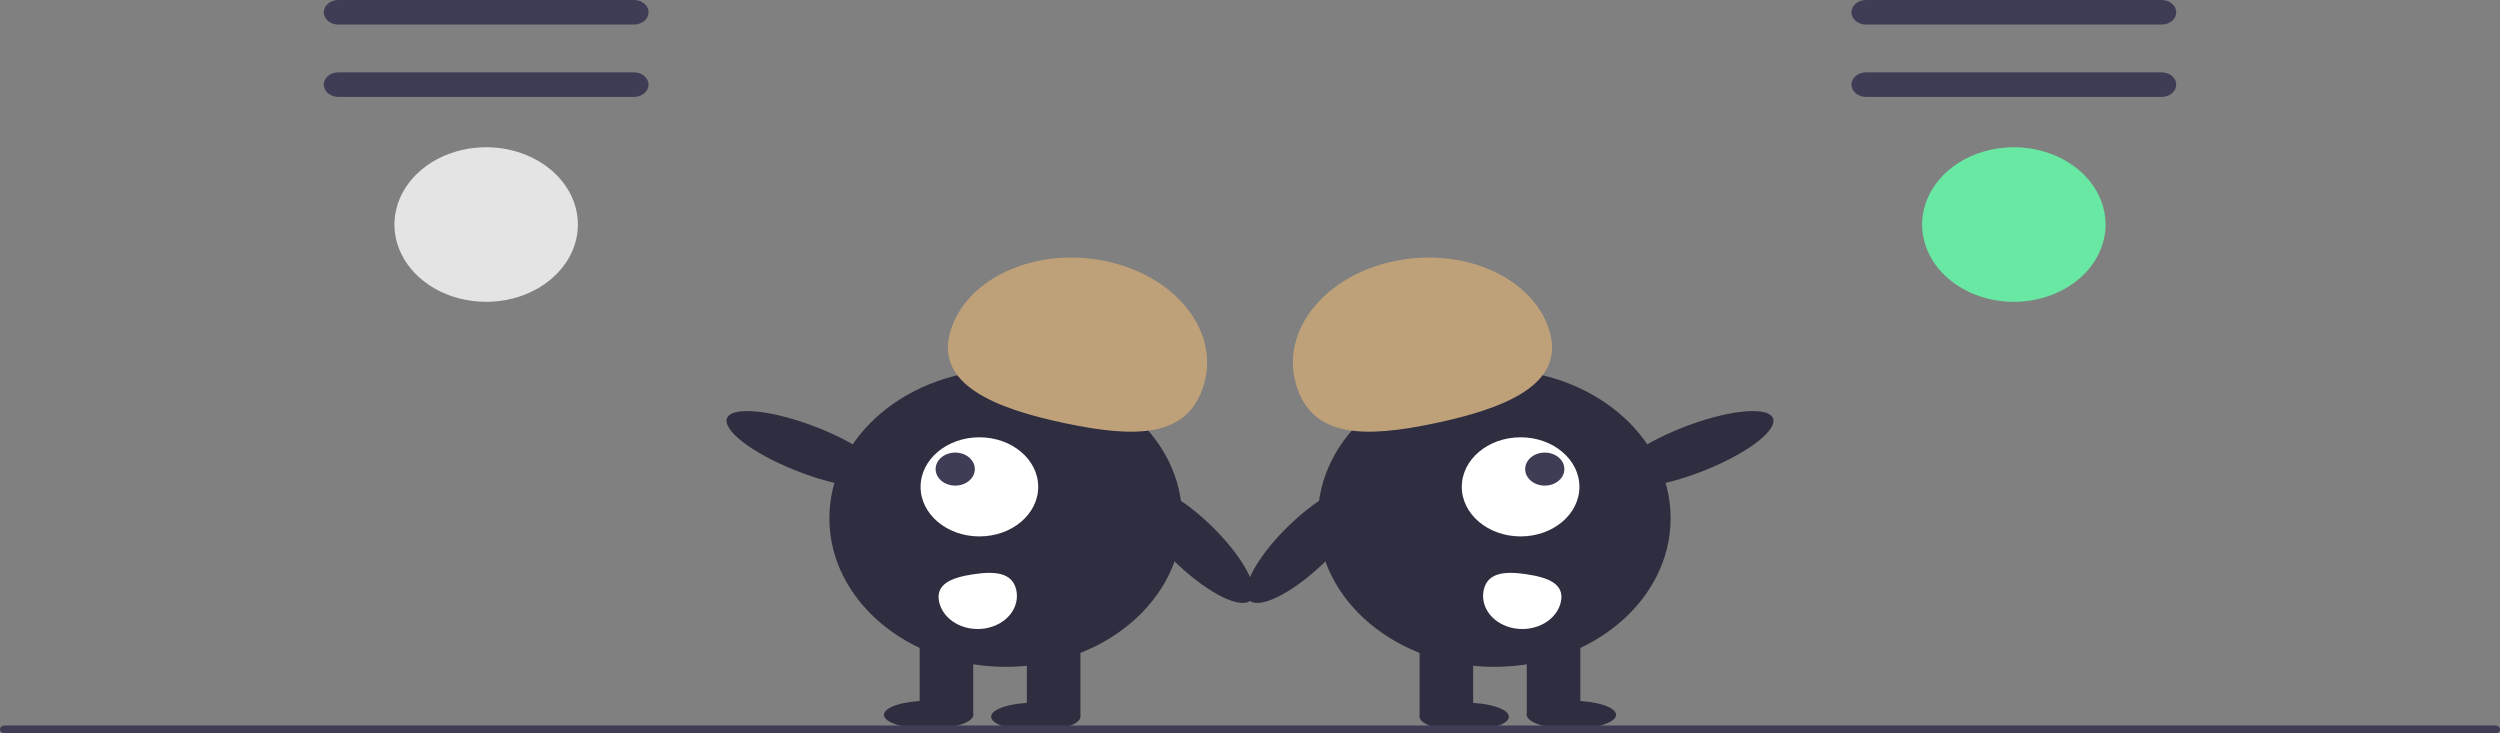 <svg width="491" height="144" viewBox="0 0 491 144" fill="none" xmlns="http://www.w3.org/2000/svg">
<rect x="0" y="0" width="491" height="144" fill="#808080" stroke="none"/>
<g clip-path="url(#clip0_249_334)">
<path d="M66.447 -7.62939e-06C65.688 -7.62939e-06 64.96 0.254 64.423 0.706C63.886 1.159 63.585 1.772 63.585 2.412C63.585 3.052 63.886 3.665 64.423 4.118C64.96 4.57 65.688 4.824 66.447 4.824H124.516C125.275 4.824 126.003 4.57 126.54 4.118C127.077 3.665 127.378 3.052 127.378 2.412C127.378 1.772 127.077 1.159 126.54 0.706C126.003 0.254 125.275 -7.62939e-06 124.516 -7.62939e-06H66.447Z" fill="#3F3D56"/>
<path d="M66.447 14.211C65.689 14.212 64.962 14.466 64.426 14.918C63.89 15.371 63.589 15.984 63.589 16.623C63.589 17.262 63.89 17.875 64.426 18.327C64.962 18.779 65.689 19.034 66.447 19.035H124.516C125.274 19.034 126.001 18.779 126.537 18.327C127.073 17.875 127.374 17.262 127.374 16.623C127.374 15.984 127.073 15.371 126.537 14.918C126.001 14.466 125.274 14.212 124.516 14.211H66.447Z" fill="#3F3D56"/>
<path d="M95.482 59.28C91.919 59.28 88.435 58.389 85.472 56.721C82.509 55.053 80.2 52.682 78.836 49.908C77.472 47.134 77.115 44.081 77.81 41.136C78.505 38.191 80.221 35.486 82.741 33.363C85.261 31.239 88.471 29.794 91.966 29.208C95.462 28.622 99.084 28.922 102.377 30.071C105.669 31.22 108.483 33.166 110.463 35.663C112.443 38.159 113.5 41.094 113.5 44.097C113.495 48.122 111.595 51.981 108.217 54.828C104.839 57.674 100.259 59.275 95.482 59.28Z" fill="#E4E4E4"/>
<path d="M366.485 -7.62939e-06C365.726 -7.62939e-06 364.998 0.254 364.461 0.706C363.924 1.159 363.622 1.772 363.622 2.412C363.622 3.052 363.924 3.665 364.461 4.118C364.998 4.57 365.726 4.824 366.485 4.824H424.553C425.313 4.824 426.041 4.57 426.578 4.118C427.114 3.665 427.416 3.052 427.416 2.412C427.416 1.772 427.114 1.159 426.578 0.706C426.041 0.254 425.313 -7.62939e-06 424.553 -7.62939e-06H366.485Z" fill="#3F3D56"/>
<path d="M366.485 14.211C365.727 14.212 365 14.466 364.464 14.918C363.928 15.371 363.627 15.984 363.627 16.623C363.627 17.262 363.928 17.875 364.464 18.327C365 18.779 365.727 19.034 366.485 19.035H424.553C425.312 19.034 426.039 18.779 426.575 18.327C427.11 17.875 427.411 17.262 427.411 16.623C427.411 15.984 427.11 15.371 426.575 14.918C426.039 14.466 425.312 14.212 424.553 14.211H366.485Z" fill="#3F3D56"/>
<path d="M395.52 59.28C391.956 59.28 388.473 58.389 385.51 56.721C382.547 55.053 380.237 52.682 378.873 49.908C377.51 47.134 377.153 44.081 377.848 41.136C378.543 38.191 380.259 35.486 382.779 33.363C385.299 31.239 388.509 29.794 392.004 29.208C395.499 28.622 399.122 28.922 402.414 30.071C405.707 31.22 408.521 33.166 410.501 35.663C412.481 38.159 413.538 41.094 413.538 44.097C413.532 48.122 411.632 51.981 408.255 54.828C404.877 57.674 400.297 59.275 395.52 59.28Z" fill="#68E8A3"/>
<path d="M174.164 94.488C175.451 92.201 169.487 87.548 160.844 84.093C152.2 80.639 144.15 79.692 142.863 81.979C141.576 84.265 147.54 88.919 156.183 92.373C164.827 95.827 172.877 96.774 174.164 94.488Z" fill="#2F2E41"/>
<path d="M245.5 118.037C247.803 116.412 244.691 110.085 238.55 103.905C232.408 97.724 225.563 94.031 223.26 95.655C220.958 97.28 224.07 103.607 230.211 109.787C236.352 115.968 243.197 119.661 245.5 118.037Z" fill="#2F2E41"/>
<path d="M197.533 130.968C216.666 130.968 232.176 117.899 232.176 101.778C232.176 85.656 216.666 72.588 197.533 72.588C178.4 72.588 162.89 85.656 162.89 101.778C162.89 117.899 178.4 130.968 197.533 130.968Z" fill="#2F2E41"/>
<path d="M212.196 124.686H201.672V140.575H212.196V124.686Z" fill="#2F2E41"/>
<path d="M191.147 124.686H180.623V140.575H191.147V124.686Z" fill="#2F2E41"/>
<path d="M203.426 143.531C208.27 143.531 212.196 142.29 212.196 140.759C212.196 139.229 208.27 137.988 203.426 137.988C198.582 137.988 194.656 139.229 194.656 140.759C194.656 142.29 198.582 143.531 203.426 143.531Z" fill="#2F2E41"/>
<path d="M182.377 143.161C187.221 143.161 191.147 141.92 191.147 140.39C191.147 138.859 187.221 137.619 182.377 137.619C177.533 137.619 173.606 138.859 173.606 140.39C173.606 141.92 177.533 143.161 182.377 143.161Z" fill="#2F2E41"/>
<path d="M186.655 65.085C189.749 54.588 203.403 48.411 217.154 51.288C230.904 54.165 239.544 65.006 236.45 75.503C233.357 86 223.094 86.034 209.344 83.157C195.593 80.28 183.562 75.582 186.655 65.085Z" fill="#BFA179"/>
<path d="M192.354 105.35C198.733 105.35 203.904 100.993 203.904 95.618C203.904 90.243 198.733 85.886 192.354 85.886C185.975 85.886 180.804 90.243 180.804 95.618C180.804 100.993 185.975 105.35 192.354 105.35Z" fill="white"/>
<path d="M187.607 95.374C189.733 95.374 191.457 93.921 191.457 92.13C191.457 90.338 189.733 88.886 187.607 88.886C185.481 88.886 183.757 90.338 183.757 92.13C183.757 93.921 185.481 95.374 187.607 95.374Z" fill="#3F3D56"/>
<path d="M199.6 115.894C199.963 117.587 199.515 119.331 198.353 120.745C197.191 122.159 195.41 123.126 193.402 123.434C191.394 123.742 189.323 123.366 187.644 122.388C185.965 121.41 184.816 119.91 184.448 118.218L184.446 118.206C183.688 114.68 186.924 113.432 191.108 112.794C195.293 112.156 198.842 112.368 199.6 115.894Z" fill="white"/>
<path d="M334.817 92.373C343.46 88.919 349.424 84.265 348.137 81.979C346.85 79.692 338.8 80.639 330.156 84.093C321.513 87.547 315.549 92.201 316.836 94.488C318.123 96.774 326.173 95.827 334.817 92.373Z" fill="#2F2E41"/>
<path d="M260.789 109.787C266.93 103.607 270.042 97.28 267.74 95.656C265.437 94.031 258.592 97.724 252.45 103.905C246.309 110.085 243.197 116.412 245.5 118.037C247.803 119.661 254.648 115.968 260.789 109.787Z" fill="#2F2E41"/>
<path d="M293.467 130.968C312.6 130.968 328.11 117.899 328.11 101.778C328.11 85.656 312.6 72.588 293.467 72.588C274.334 72.588 258.824 85.656 258.824 101.778C258.824 117.899 274.334 130.968 293.467 130.968Z" fill="#2F2E41"/>
<path d="M289.328 124.686H278.804V140.575H289.328V124.686Z" fill="#2F2E41"/>
<path d="M310.377 124.686H299.853V140.575H310.377V124.686Z" fill="#2F2E41"/>
<path d="M287.574 143.531C292.418 143.531 296.345 142.29 296.345 140.759C296.345 139.229 292.418 137.988 287.574 137.988C282.73 137.988 278.804 139.229 278.804 140.759C278.804 142.29 282.73 143.531 287.574 143.531Z" fill="#2F2E41"/>
<path d="M308.623 143.161C313.467 143.161 317.393 141.92 317.393 140.39C317.393 138.859 313.467 137.619 308.623 137.619C303.779 137.619 299.853 138.859 299.853 140.39C299.853 141.92 303.779 143.161 308.623 143.161Z" fill="#2F2E41"/>
<path d="M304.345 65.085C301.251 54.588 287.597 48.411 273.846 51.288C260.096 54.165 251.457 65.006 254.55 75.503C257.643 86 267.906 86.034 281.656 83.157C295.407 80.28 307.438 75.582 304.345 65.085Z" fill="#BFA179"/>
<path d="M298.646 105.35C305.025 105.35 310.196 100.993 310.196 95.618C310.196 90.243 305.025 85.886 298.646 85.886C292.267 85.886 287.096 90.243 287.096 95.618C287.096 100.993 292.267 105.35 298.646 105.35Z" fill="white"/>
<path d="M303.393 95.374C305.519 95.374 307.243 93.921 307.243 92.13C307.243 90.338 305.519 88.886 303.393 88.886C301.267 88.886 299.543 90.338 299.543 92.13C299.543 93.921 301.267 95.374 303.393 95.374Z" fill="#3F3D56"/>
<path d="M291.401 115.894C291.037 117.587 291.485 119.331 292.647 120.745C293.809 122.159 295.59 123.126 297.598 123.434C299.606 123.742 301.677 123.366 303.356 122.388C305.035 121.41 306.184 119.91 306.552 118.218L306.554 118.206C307.312 114.68 304.076 113.432 299.892 112.794C295.707 112.156 292.158 112.368 291.401 115.894Z" fill="white"/>
<path d="M490.1 144H0.9C0.662 143.999 0.434 143.919 0.266 143.777C0.097 143.635 0.003 143.442 0.003 143.242C0.003 143.041 0.097 142.849 0.266 142.706C0.434 142.564 0.662 142.484 0.9 142.484H490.1C490.339 142.484 490.568 142.563 490.737 142.706C490.905 142.848 491 143.041 491 143.242C491 143.443 490.905 143.636 490.737 143.778C490.568 143.92 490.339 144 490.1 144Z" fill="#3F3D56"/>
</g>
<defs>
<clipPath id="clip0_249_334">
<rect width="491" height="144" fill="white"/>
</clipPath>
</defs>
</svg>
